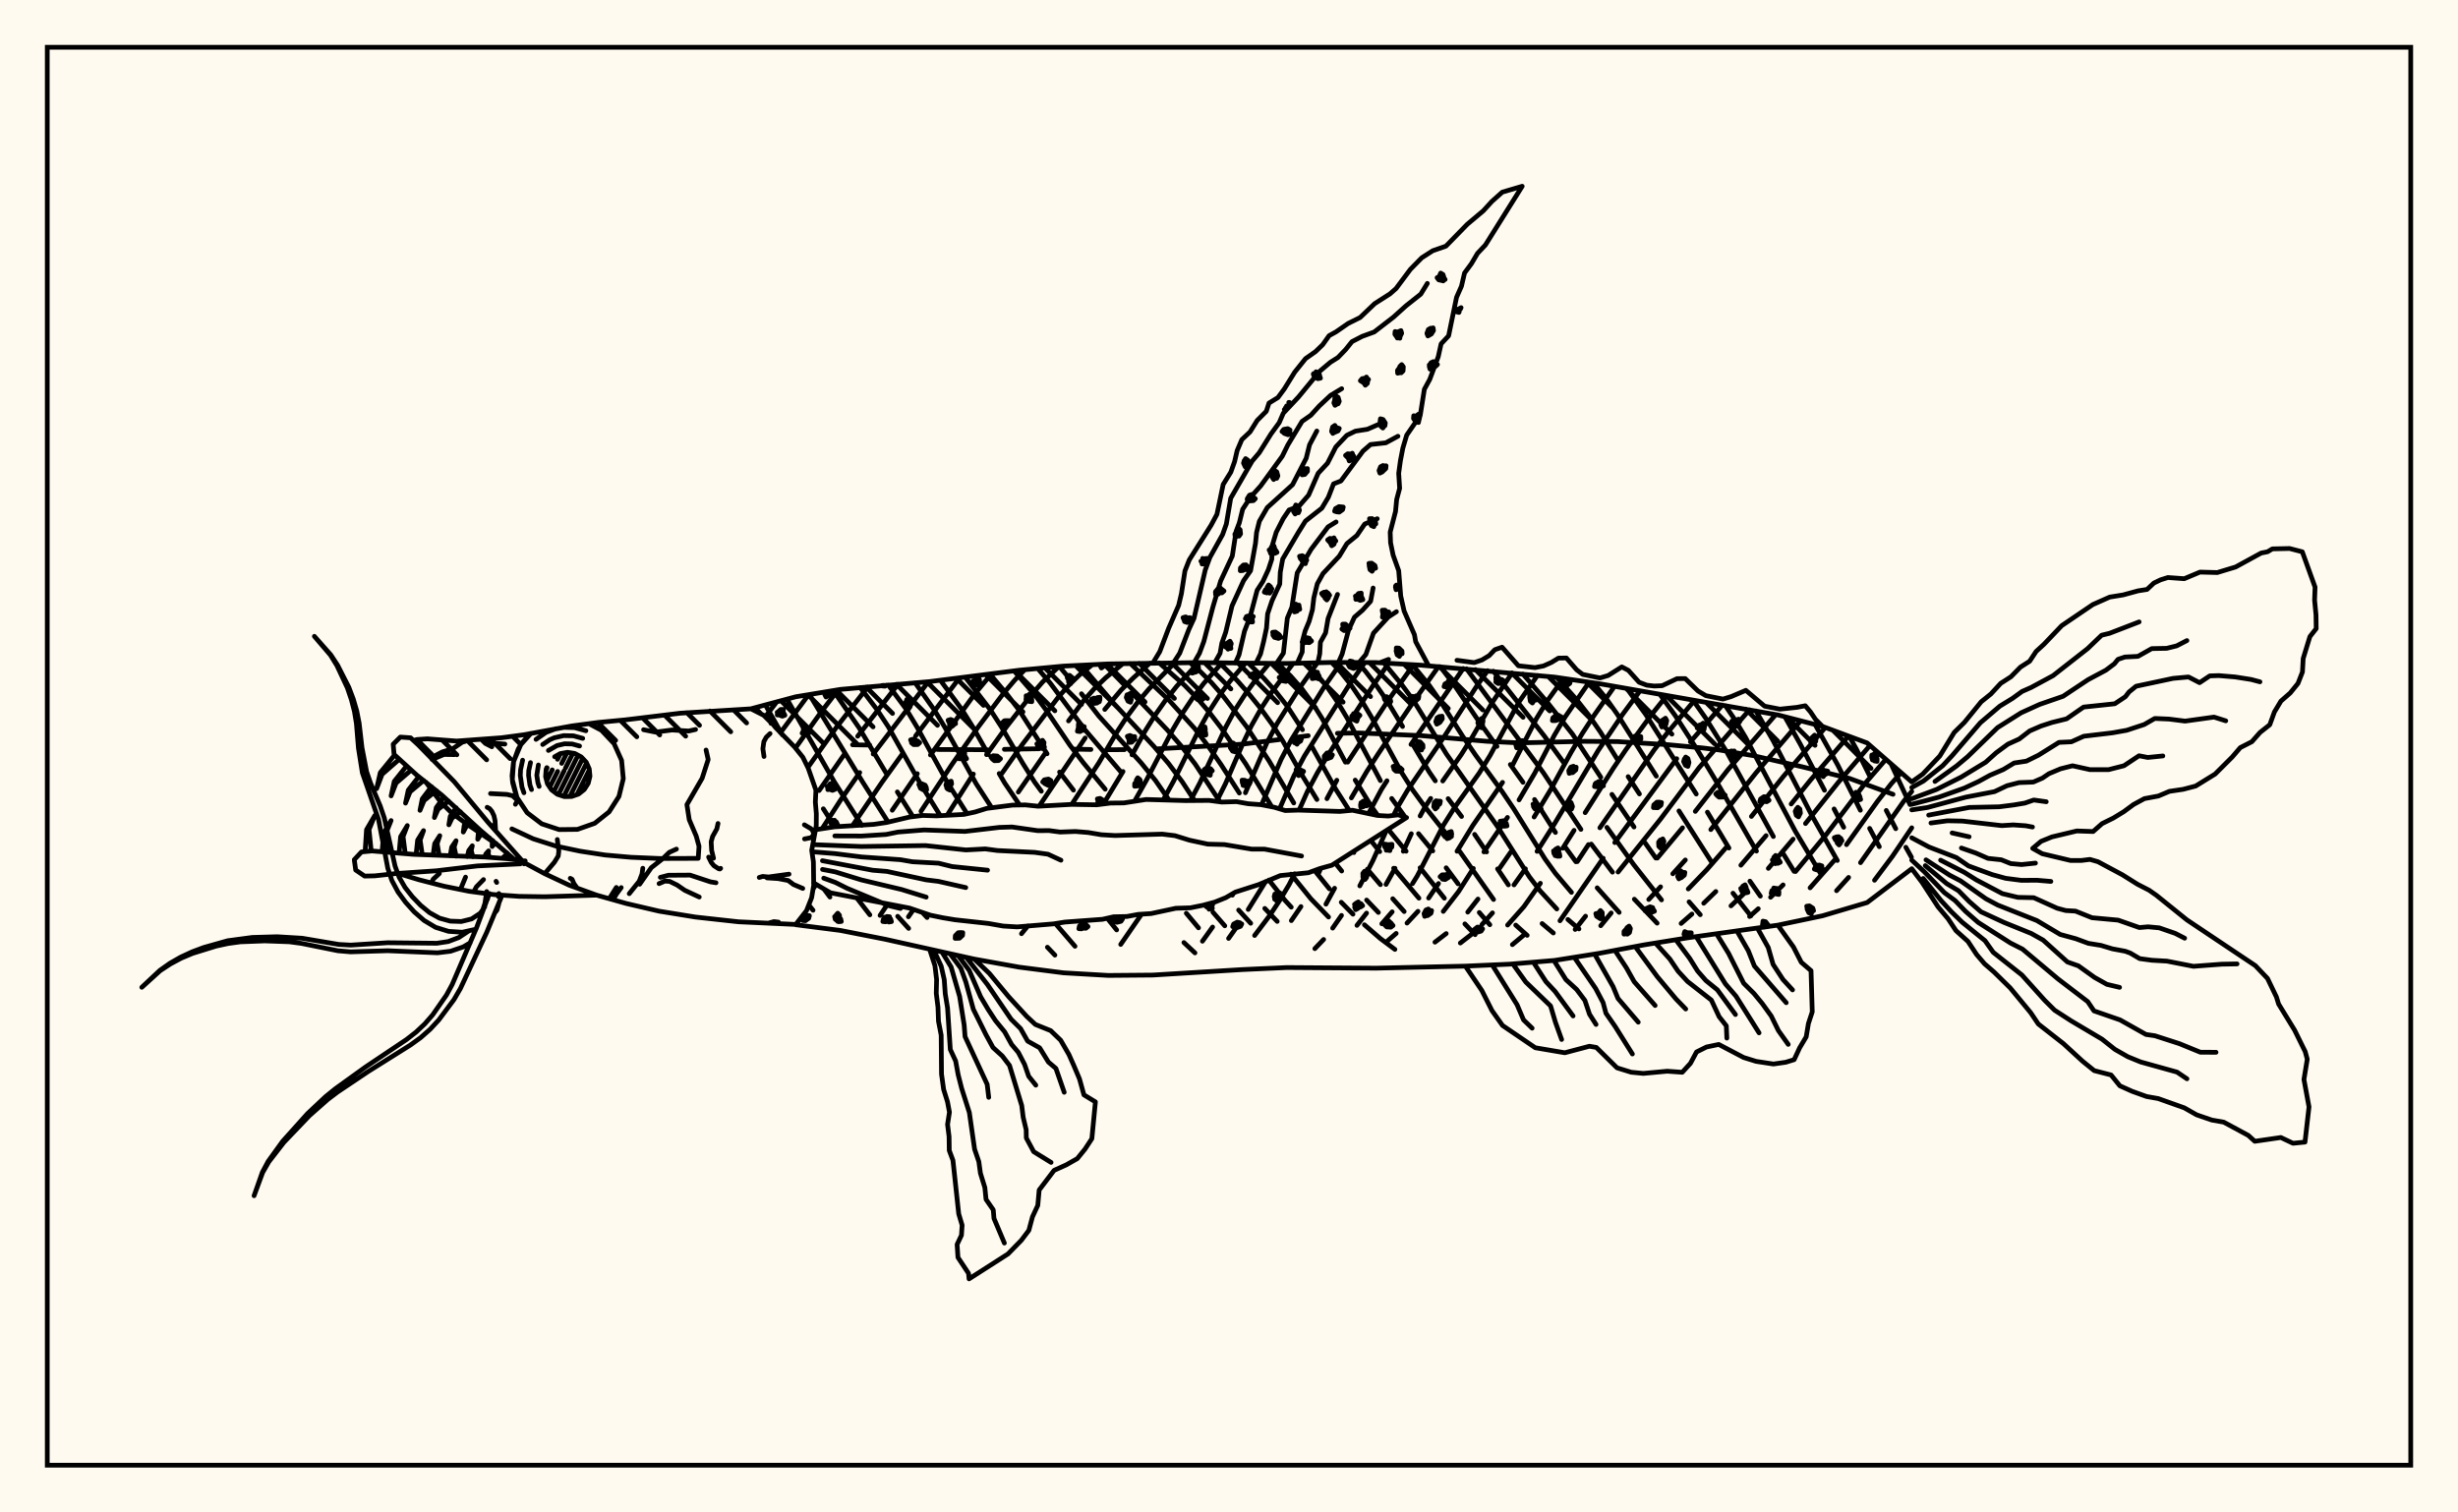 <svg xmlns="http://www.w3.org/2000/svg" width="520" height="320"><rect x="0" y="0" width="520" height="320" fill="floralwhite"/><rect x="10" y="10" width="500" height="300" stroke="black" stroke-width="1" fill="none"/><path stroke="black" stroke-width="1" fill="none" stroke-linecap="round" stroke-linejoin="round" d="
M 158.87 149.96 168.35 147.42 177.79 145.86 196.68 144.21 215.57 141.81 225.01 140.93 234.46 140.47 253.34 140.19 272.23 140.38 281.67 140.16 291.12 140.18 300.56 140.73 328.89 143.26 338.34 144.65 376.11 151.26 385.56 153.69 395 157.19 404.44 165.44 
M 404.44 183.8 395 190.96 385.56 193.76 376.11 195.74 357.22 198.39 347.78 199.92 338.34 201.7 328.89 203.2 319.45 203.99 310.01 204.41 291.12 204.84 272.23 204.71 262.79 205.14 243.9 206.3 234.46 206.38 225.01 205.83 215.57 204.62 206.12 202.92 187.24 198.72 177.79 196.86 168.34 195.65 
M 400.48 168.06 391.27 164.7 381.15 162.21 370.98 159.89 363.88 158.7 360.22 158.25 352.88 157.56 342.14 156.9 335.19 156.85 321.38 157.18 314.55 156.84 300.61 155.64 287.55 155.08 282.93 155.15 
M 276.76 155.66 273.66 156.06 
M 270.58 156.49 262.83 157.45 244.8 158.44 
M 237.88 158.61 234.37 158.62 
M 230.79 158.57 227.17 158.5 
M 219.83 158.42 212.48 158.54 
M 208.87 158.63 198.3 158.57 
M 184 157.64 180.36 157.58 
M 171.1 191.46 172 192.59 
M 174.29 188.07 175.58 189.8 
M 181.31 190.05 184.02 193.56 
M 161.91 149.14 165.51 155.49 
M 174.18 171.12 176.6 174.92 
M 189.91 193.87 192.23 196.43 
M 166.49 147.92 176.47 165.36 182.32 174.64 
M 195.14 193.06 196.13 194.13 
M 171.22 146.94 182.48 165.43 187.89 173.94 
M 176.29 146.11 181.69 153.9 187.44 163.53 
M 189.84 167.55 193.14 172.78 
M 181.99 145.47 185.54 150.15 187.9 153.72 194.66 165.73 198.92 172.57 
M 221.58 200.41 223.17 202.08 
M 187.91 144.93 191.7 150.03 193.96 153.77 200.59 165.84 204.6 172.17 
M 223.28 195.41 227.42 200.21 
M 193.6 144.46 197.62 150.16 199.88 153.87 206.5 165.8 209.81 170.91 
M 198.94 143.92 203.52 150.16 205.81 153.81 209.11 159.66 
M 211.38 163.66 212.55 165.67 215.71 170.32 
M 234.24 194.27 236.23 196.75 
M 204.19 143.26 209.47 150.11 211.81 153.72 216.38 161.52 218.88 165.48 220.3 167.41 
M 209.4 142.59 212.97 146.82 215.51 150.13 221.51 159.48 
M 224.16 163.35 227.09 167.17 
M 250.46 199.42 252.8 201.61 
M 214.53 141.94 218.95 147.05 221.43 150.4 226.37 157.7 229.21 161.41 233.81 166.98 
M 250.97 193.22 253.55 196.31 
M 219.54 141.44 222.16 144.5 229.54 154.42 237.04 163.22 
M 256.59 192.99 259.11 195.88 
M 224.11 141.01 226.47 143.82 
M 228.79 146.78 232.46 151.5 241.43 161.43 244.43 165.11 247.3 169.25 
M 262.04 192.55 264.59 195.34 
M 228.74 140.75 235.52 148.71 244.16 157.97 247.21 161.53 250.11 165.41 252.68 169.34 
M 267.57 192.2 270.2 194.95 
M 233.59 140.52 237.68 144.73 
M 240.13 147.29 246.97 154.47 249.93 157.88 252.85 161.67 258.1 169.65 
M 268.44 186.2 271.85 190.5 273.17 191.93 
M 239.12 140.37 247.29 148.13 252.73 154.13 255.54 157.78 258.32 161.77 262.19 167.79 
M 273.11 184.95 277.32 190.16 281.06 194.02 
M 245.24 140.26 250.61 145 253.09 147.54 255.64 150.48 258.26 153.89 263.56 161.64 269.05 170.7 
M 278.1 184.17 281.24 188.06 
M 283.75 190.9 286.23 193.42 
M 288.65 195.66 292.04 198.59 295.1 200.87 
M 251.74 140.2 253.95 142.11 256.28 144.42 258.64 147.12 263.66 153.67 268.52 161.07 273.7 169.89 
M 282.48 182.6 283.84 184.29 
M 289.11 190.43 291.6 193.05 
M 258.03 140.25 261.77 144.03 264.17 146.76 266.66 149.84 269.11 153.22 271.37 156.75 275.35 163.84 278.6 169.16 
M 286.27 180.18 286.43 180.38 
M 289.26 183.91 292.03 187.17 
M 294.64 190.15 297.06 192.86 
M 264.12 140.32 267.39 143.53 269.85 146.27 272.27 149.35 275.54 154.4 
M 277.5 157.9 282.57 166.97 285.46 171.49 
M 289.99 177.81 291.89 180.19 
M 294.83 183.7 300.18 190.03 
M 270.29 140.37 273.01 143 275.44 145.76 277.73 148.88 279.81 152.2 284.63 161.26 
M 286.7 165.05 290.2 170.74 291.49 172.54 
M 293.67 175.46 297.47 180.1 
M 300.43 183.6 305.56 190.04 
M 309.9 195.47 312.07 197.75 
M 276.19 140.29 278.44 142.54 280.76 145.35 282.95 148.52 284.99 151.93 292.03 165.16 
M 294.42 168.94 297.12 172.67 
M 300.09 176.38 303.11 180.04 
M 305.94 183.6 308.46 187 
M 312.95 193.06 315.18 195.65 
M 281.71 140.16 283.66 142.21 285.94 145.1 288.13 148.35 290.21 151.85 296.44 163.33 298.81 167.07 301.49 170.76 305.95 176.4 
M 308.79 180.12 315.97 190.31 
M 320.66 195.73 323.08 197.9 
M 287.21 140.18 288.85 142.01 291.16 145 293.44 148.29 296.72 153.71 
M 298.89 157.51 302.34 163.31 303.64 165.21 
M 306.36 168.98 309.2 172.75 
M 311.96 176.53 314.49 180.25 
M 316.82 183.84 319.1 187.22 
M 326.24 195.4 328.61 197.4 
M 292.79 140.28 296.6 144.92 299.02 148.21 306 159.53 316.73 174.78 323.54 185.5 325.84 188.51 329.35 192.32 
M 331.69 194.54 334.03 196.54 
M 298.79 140.62 302.26 144.86 304.64 148.25 309.45 155.79 312.14 159.73 317.73 167.4 320.22 171.09 326.85 181.73 329.05 184.78 332.45 188.8 
M 304.7 141.06 307.71 145.01 312.55 152.17 316.69 157.92 
M 319.52 161.76 322.2 165.52 
M 324.64 169.16 329.06 176.13 
M 331.21 179.34 333.39 182.33 
M 337.89 187.84 342.54 193.04 
M 310.26 141.5 326.49 163.47 334.45 175.48 
M 336.64 178.59 341.12 184.53 
M 345.75 190.25 350.57 195.32 
M 315.93 142.01 326.73 155.75 330.71 161.22 
M 339.95 175.05 345.63 182.95 351.5 190.4 
M 322.17 142.6 327.12 148.33 332.66 155.31 338.66 164.45 
M 341.01 168.07 345.68 174.97 
M 347.98 178.27 350.3 181.55 
M 357.33 190.81 359.7 193.53 
M 329.33 143.33 333.43 147.9 336.12 151.33 338.61 154.94 342.1 160.57 
M 344.44 164.32 346.83 167.98 
M 337.09 144.47 339.65 147.6 342.15 151.13 350.4 164.22 
M 355.19 171.57 362.13 182.45 
M 366.62 188.98 370.4 193.79 
M 344.2 145.7 348.18 151.19 358.85 168 
M 361.21 171.83 365.76 179.42 
M 370.2 186.43 372.41 189.6 
M 351.18 146.94 354.43 151.44 359.17 158.8 363.74 166.41 371.59 180.07 
M 358.19 148.18 360.76 151.82 365.36 159.19 375.16 176.99 
M 377.35 180.78 379.55 184.36 
M 364.99 149.28 367.03 152.28 369.26 155.99 379.77 175.81 385.24 184.98 
M 371.47 150.42 375.11 156.69 383.32 172.56 388.69 182.06 
M 377.58 151.63 380.85 157.43 385.98 167.2 
M 388.01 171.15 390.04 175.03 
M 383.98 153.28 388.79 161.87 393.57 171.43 
M 395.53 175.27 397.58 179.14 
M 391.22 155.79 392.72 158.48 395.46 164.01 
M 399.05 171.47 401.05 175.33 
M 403.19 179.26 404.37 181.35 
M 400.05 161.6 404.07 170.23 
M 164.33 148.49 161.98 151.55 
M 171.07 146.97 165.1 155.04 
M 177.33 145.93 173.72 150.64 168.28 158.26 
M 183.59 145.32 176.81 154.07 170.91 162.37 
M 190 144.75 181.45 155.77 
M 178.62 159.6 173.29 167.26 
M 196.4 144.23 184.73 159.54 
M 181.88 163.45 177.85 169.25 173.94 175.31 
M 202.99 143.41 193.7 155.71 
M 190.86 159.58 186.6 165.49 180.32 174.73 
M 172.64 187.1 172 188.12 
M 209.77 142.55 206.26 146.76 196.84 159.74 
M 194.06 163.69 188.76 171.43 
M 216.8 141.69 214.67 143.9 212.21 146.8 206.96 153.79 201.35 161.79 194.84 171.64 
M 224.02 141.02 220.55 144.31 218.21 147 212.98 153.7 208.71 159.67 
M 205.92 163.77 200.38 172.47 
M 187.81 191.24 186.18 193.68 
M 231.06 140.64 228.35 142.82 226.06 145.03 223.86 147.54 216.26 157.53 211.94 163.65 
M 193.26 192.42 192.18 193.97 
M 237.56 140.41 233.91 143.4 231.49 145.72 229.26 148.23 226.05 152.53 
M 221.03 159.52 215.43 167.58 
M 243.28 140.28 239.74 143.45 237.17 146 233.72 150.1 
M 229.57 156.14 219.83 170.57 
M 248.5 140.23 243.07 145.76 240.63 148.65 238.39 151.67 236.37 154.76 232.46 161.41 226.73 170.19 
M 253.55 140.19 248.94 145.19 246.54 148.21 244.29 151.41 242.24 154.69 239.48 159.71 
M 237.58 163.23 233.43 170.1 
M 217.48 195.87 216.1 197.55 
M 258.51 140.25 254.68 144.57 252.36 147.61 250.14 150.92 248.09 154.41 242.54 165.05 240.02 169.51 
M 263.48 140.31 260.19 144.15 257.95 147.16 255.82 150.47 253.81 154.08 248.26 165.3 246.08 169.24 
M 268.51 140.35 265.76 143.69 263.46 146.82 261.27 150.21 259.3 153.87 253.84 165.63 251.86 169.36 
M 273.57 140.35 269.12 146.33 266.84 149.83 264.71 153.6 262.8 157.62 259.24 165.84 257.38 169.56 
M 241.5 193.42 237.09 199.82 
M 278.7 140.23 274.74 145.82 270.16 153.11 268.02 157.15 263.47 167.73 
M 283.72 140.17 280.09 145.39 273.19 156.52 271.02 160.68 266.88 170.27 
M 288.72 140.18 285.28 145.13 275.96 159.95 273.76 164.09 270.7 171.13 
M 260.98 188.95 260.71 189.4 
M 256.53 196.14 254.38 199.14 
M 293.79 140.34 290.49 145.01 281.11 159.48 278.74 163.43 276.58 167.47 274.83 171.4 
M 267.75 186.51 264.07 192.42 
M 262 195.6 259.91 198.55 
M 299.03 140.64 293.61 148.28 285.11 161.25 
M 282.81 165.08 280.72 168.98 
M 273.89 184.86 272.72 187.16 270.7 190.54 268.62 193.69 265.42 197.93 
M 304.32 141.03 299.21 148.21 291.61 159.42 289.16 163.21 285.89 168.82 
M 279.42 183.71 278.92 184.85 
M 275.22 191.81 273.19 194.78 
M 309.55 141.44 298.5 157.51 
M 293.42 165.19 292.23 167.05 289.5 172.15 
M 282.34 187.93 280.51 191.3 
M 314.71 141.9 312.37 145.21 305.66 155.65 297.84 167.09 295.64 170.81 294.8 172.52 
M 293.29 175.71 290.44 182.09 287.67 187.43 
M 283.8 193.68 281.93 196.37 
M 280.02 198.77 278.16 200.71 
M 319.89 142.37 315.67 148.67 311.51 155.87 309.15 159.63 305.22 165.24 
M 302.67 168.93 301.45 170.76 300.44 172.64 
M 298.57 176.4 296.87 180.11 
M 295.12 183.71 293.22 187.12 
M 289.1 193.19 287.07 195.79 
M 325.26 142.9 321.28 148.62 315.25 159.81 312.93 163.57 307.72 170.85 305.4 174.53 299.83 185.33 298.82 186.96 
M 294.52 192.92 292.33 195.45 
M 330.76 143.54 327.32 148.31 325.02 152.07 320.05 161.76 
M 317.87 165.53 311.57 174.67 308.24 180.11 
M 304.32 186.93 302.23 190.01 
M 299.98 192.81 297.66 195.3 
M 295.37 197.49 293.17 199.39 
M 336.19 144.34 331.13 151.66 328.81 155.6 324.69 163.57 321.36 169.24 
M 318.91 172.95 313.93 180.24 
M 311.69 183.73 308.58 188.62 305.33 192.83 
M 341.55 145.22 337.3 151.27 334.76 155.16 332.37 159.17 328.02 167.12 324.55 172.86 
M 319.58 180.32 317.14 183.84 
M 312.67 190.22 310.51 192.98 
M 305.95 197.52 303.57 199.34 
M 346.94 146.18 343.29 151.12 338.11 158.78 328.81 174.38 325.17 180.13 
M 322.71 183.81 320.29 187.22 
M 315.74 193.14 313.53 195.59 
M 311.26 197.72 308.94 199.52 
M 352.6 147.19 349.37 151.22 343.95 158.64 341.34 162.49 335.35 171.94 
M 333 175.68 330.62 179.46 
M 325.87 186.88 322.39 191.83 318.94 195.72 
M 358.45 148.22 352.81 154.96 349.98 158.61 338.46 175.14 
M 336.05 178.69 333.68 182.3 
M 322.26 197.93 319.95 199.86 
M 364.37 149.18 357.61 156.96 
M 354.72 160.52 341.61 178.27 
M 339.16 181.58 330.02 194.81 
M 370.12 150.17 359.43 162.45 351.3 173.29 342.31 184.5 
M 335.43 193.84 333.23 196.65 
M 375.68 151.18 365.56 162.85 358.65 171.67 
M 355.95 175.14 350.61 181.55 
M 340.85 193.16 338.64 195.86 
M 380.93 152.5 371.51 163.49 361.93 175.52 
M 356.54 181.95 353.89 184.87 
M 351.3 187.63 348.8 190.31 
M 386.16 153.91 377.3 164.25 370.52 172.74 
M 365.13 179.36 361.1 183.99 357.16 188.08 
M 391.06 155.73 383.06 164.99 378.93 170.11 
M 373.62 176.8 368.29 183.06 
M 362.99 188.62 360.43 191.1 
M 357.93 193.39 355.65 195.38 
M 395.6 157.72 388.87 165.57 381.96 174.24 
M 379.34 177.54 374.1 183.73 
M 368.79 189.21 366.2 191.66 
M 398.97 160.66 394.5 165.83 386.34 176.57 379.85 184.4 
M 377.22 187.22 374.57 189.84 
M 371.97 192.27 370.13 193.91 
M 402.19 163.47 400.08 165.85 397.17 169.57 390.64 178.71 
M 388.1 181.98 382.93 187.84 
M 404.44 167.45 402.74 169.53 393.6 182.52 
M 391.08 185.64 388.53 188.45 
M 404.44 175.14 400.37 181.15 396.56 186.24 
M 243.9 140.27 245.35 137.88 247.23 132.94 249.35 128.07 249.93 125.61 250.68 120.79 251.59 118.47 256.21 111.13 257.45 108.81 258.77 102.5 260.39 99.88 261.18 97.67 261.73 95.32 262.71 93.02 264.45 91.38 265.96 88.96 267.89 87.02 268.46 85.28 270.35 84.12 271.7 82.29 273.9 78.74 276.19 75.88 278.32 74.38 279.82 72.93 281.18 71.02 282.63 70.22 285.2 68.44 287.74 67.18 290.82 64.24 294.05 62.18 295.34 61.05 298.37 56.99 300.77 54.55 303.1 53.05 305.89 52.08 310.4 47.46 313.8 44.6 315.62 42.61 317.82 40.65 322.03 39.41 314.24 51.84 312.57 53.61 311.29 55.78 309.83 57.76 309.18 60.55 308.14 62.9 306.46 71.05 304.87 72.75 304.27 75.46 302.47 80.27 301.33 82.36 300.45 87.91 297.59 92.07 296.78 94.81 296.26 97.5 295.9 100.14 296.1 103.32 295.47 105.69 295.23 108.22 294.1 112.58 294.18 114.83 294.72 117.45 295.9 120.74 296.33 126.1 297.05 129.29 299.23 134.29 299.49 135.76 302.23 140.86 
M 300.56 140.73 300.56 140.73 
M 248.26 140.23 249.57 138.2 251.53 133.13 252.6 130.82 254.97 120.62 255.95 117.95 258.65 113.09 259.44 110.86 260.36 105.42 264.89 97.56 266.4 95.79 268.88 91.82 270.62 89.43 271.49 87.42 274.7 84 279.18 78.56 281.45 76.65 283.04 75.65 284.67 73.96 286.01 72.29 288.17 71.17 290.72 70.24 294.8 67.09 297.44 64.71 300.57 62.23 301.96 59.96 
M 252.62 140.19 253.75 138.21 254.67 135.74 256.58 128.48 258.23 122.93 260.7 117.64 261.5 112.42 262.18 110.63 262.89 107.75 264.54 105.22 266.7 102.81 271.27 96.53 272.45 94.14 275.45 89.16 277.31 87.86 279.1 85.89 281.5 83.64 283.84 82.24 
M 256.98 140.23 258.11 138.22 258.49 136.06 259.3 133.78 260.64 128.19 263.09 122.84 264.56 120.75 265.61 114.93 265.83 112.67 266.42 110.29 268.1 107.39 273.45 102.55 276.33 96.96 277.04 94.11 278.58 91.19 
M 261.34 140.29 262.12 138.54 263.27 133.57 264.46 130.49 265.95 124.9 267.16 123.04 268.33 120.51 269.06 118.29 269.07 115.68 269.99 112.62 271.46 109.74 272.71 107.89 274.75 107.16 276.84 104.76 278.86 100.14 280.84 98.01 282.6 94.56 284.93 92.1 286.74 91.22 289.29 90.82 291.9 89.68 
M 265.7 140.33 266.67 138.36 267.32 135.76 267.93 132.9 268.17 129.87 269.1 127.11 270.74 123.57 270.85 121.07 271.36 118.27 274.64 112.7 276.17 110.25 279.64 107.52 281.02 105.2 282.12 102.37 283.67 101.77 288.34 95.44 289.94 94.05 293.17 93.69 295.74 92.3 
M 270.06 140.36 271.51 138.19 272.34 130.79 273.3 128.48 274.43 121.22 277.37 116.22 280.95 111.48 282.65 110.43 
M 274.43 140.33 275.49 137.95 275.57 135.5 276.11 133.48 276.95 131.47 277.65 129 277.95 126.47 278.68 123.52 279.88 121.36 283.32 117.69 284.95 115.01 287.05 113.3 288.71 110.87 291.36 109.75 
M 278.78 140.23 279.2 138.32 279.34 135.88 280.43 133.91 280.96 130.86 282.96 125.76 
M 283.15 140.17 283.93 138.39 285.3 133.28 286.54 130.58 288.25 129.1 289.96 127.21 290.49 124.41 
M 287.51 140.18 288.95 138.48 290.56 133.96 293.67 130.57 295.42 129.42 
M 291.87 140.23 293.75 139.51 
M 296.22 140.48 296.23 140.48 
M 172.52 175.55 176.57 174.93 184.8 174.42 187.56 174.02 192.43 172.87 195.19 172.53 198.13 172.62 203.92 172.31 206.28 171.8 208.74 171.04 214.21 170.34 216.91 170.3 219.62 170.58 226.73 170.19 232.01 170.28 234.92 169.91 237.75 169.88 242.46 169.15 250.87 169.39 255.81 169.35 258.47 169.7 261.59 169.61 264.05 170.05 266.77 170.25 269.58 170.8 271.9 171.49 274.72 171.4 283.44 171.68 286.13 171.43 291.39 172.53 293.68 172.66 295.8 172.4 297.57 172.98 281.76 183.06 279.2 183.77 276.8 184.65 270.86 185.25 266.25 187.17 261.34 188.75 259.31 189.93 257.03 190.85 254.51 191.53 251.84 192.07 248.74 192.17 243.51 193.29 240.81 193.46 238.39 193.91 235.58 193.97 233.24 194.5 225.26 195.09 222.88 195.47 215.19 196.11 212.23 195.93 209.09 195.38 202.01 194.6 199.48 194.18 196.85 193.64 192.41 192.13 175.7 188.9 172.11 186.79 
M 176.61 176.86 182.31 176.88 187.47 176.55 190 176.04 195.49 175.6 204.14 175.91 211.39 175.06 214.1 174.97 219.55 175.75 221.92 175.73 224.27 176.04 227.5 175.92 230.2 176.14 233 176.61 235.89 176.78 245.87 176.48 248.57 176.81 251.63 177.76 255.53 178.6 259.03 178.69 264.76 179.65 267.53 179.66 275.35 181.11 
M 171.95 178.7 182.22 179.1 195.78 178.9 204.33 179.83 208.44 179.61 210.99 179.95 218.89 180.34 221.7 180.73 224.45 182 
M 171.77 180.21 176.63 180.6 182.25 181.31 190.49 181.89 193.04 182.33 198.55 182.63 201.42 183.34 208.92 184.11 
M 173.99 182.11 184.6 184.12 187.64 184.37 195.94 186.16 198.54 186.48 204.31 187.79 
M 174.01 183.95 176.71 184.47 182.19 186.16 190.75 188.2 195.94 189.81 
M 174.26 185.8 176.75 186.71 179.2 187.94 188.01 191.61 190.5 192.21 
M 206.12 202.92 209.3 205.95 213.37 210.86 217.21 215.05 219.03 216.75 222.28 218.06 224.39 220.09 226.13 223.1 227.14 225.37 228.37 228.27 229.31 231.65 231.74 233.13 230.99 240.91 229.54 243.12 227.9 245.14 225.55 246.47 223 247.62 219.84 251.78 219.55 255.03 218.42 257.46 217.66 260.31 216.07 262.42 213.24 265.31 205.01 270.58 204.9 269.42 202.66 266.04 202.48 263.29 203.4 261.35 203.54 259.23 202.82 256.82 201.6 245.5 200.82 243.41 200.78 240.49 200.46 237.9 200.86 235.32 200.45 233.13 199.63 230.5 199.18 227.25 199.11 219.03 198.54 216.07 198.43 213.08 198.07 210.17 198.14 207.25 197.79 204.32 196.68 200.9 
M 204.42 202.56 208.9 208.31 213.9 215.64 215.91 217.63 217.4 220.27 219.94 221.69 221.8 224.71 223.38 226.05 225.14 231.1 
M 202.71 202.19 205.05 205.33 207.46 210.9 209.07 213.61 210.59 215.93 212.54 218.32 214.01 220.98 215.43 222.66 216.75 225.2 217.62 227.71 219.13 229.6 
M 201.01 201.83 203.28 204.87 204.33 207.78 205.91 213.53 208.57 218.89 210.07 221.63 212.04 223.42 213.57 225.43 216.15 233.91 216.46 236.4 217.09 239.03 217.12 240.77 218.68 243.67 222.36 245.94 
M 199.3 201.46 201.21 204.59 203.01 210.81 203.97 216.85 204.16 219.32 208.84 229.42 209.17 232.17 
M 197.59 201.1 199.11 204.41 199.76 207.28 199.97 210.26 200.46 213.27 201.04 222.05 202.17 224.49 202.7 227.37 203.44 230.27 205.07 235.39 206.18 243.15 207.08 245.78 207.41 248.22 208.35 251.26 208.6 253.76 210.13 255.98 210.28 257.79 212.48 263 
M 376.11 195.74 379.41 200.36 381.07 203.6 383.13 205.37 383.39 214.08 382.58 216.55 382.11 219.37 380.73 221.68 379.56 224.2 377.77 224.75 375.17 225.12 371.51 224.56 368.87 223.74 363.61 220.98 361.02 221.52 358.91 222.57 357.62 224.98 355.89 226.87 352.71 226.64 347.65 227.11 345.09 226.86 342.09 225.93 337.71 221.61 336.25 221.36 331.04 222.74 324.8 221.68 317.87 216.97 315.63 213.81 313.49 209.57 310.01 204.41 
M 371.8 196.38 374.08 200.47 375.1 204.03 377.19 207.23 379.22 209.44 
M 367.48 197.01 369.87 201.17 371.15 204.39 377.88 212.15 
M 363.16 197.6 365.69 201.71 368.88 208.03 371.06 210.2 372.8 212.31 374.71 214.96 376.23 218.05 378.31 220.97 
M 358.84 198.18 365.01 208.16 367.25 210.76 372.14 218.53 
M 354.53 198.83 357.44 202.74 359.13 205.44 360.88 207.45 363.31 209.42 367.14 214.65 
M 350.22 199.53 353.25 202.89 355.01 205.49 357 207.65 362.04 211.59 363.69 215.11 365.21 217.04 365.32 219.64 
M 345.93 200.27 350.61 206.64 354.56 211.36 356.62 213.48 
M 341.64 201.08 344.07 204.77 345.72 207.71 350.15 212.74 
M 337.35 201.86 341.25 208.74 342.29 211.25 346.58 216.27 
M 333.04 202.54 337.56 209.13 339.14 212.13 339.74 214.37 341.69 217.18 345.34 223 
M 328.73 203.21 331.27 207.26 333.54 209.34 335.29 211.67 336.27 214.59 337.65 216.75 
M 324.39 203.58 327.05 207.69 328.99 209.77 332.79 214.95 
M 320.04 203.94 322.79 207.78 328.03 212.83 329.05 216.26 330.37 219.93 
M 315.69 204.16 320.95 212.59 322.31 215.78 324.13 217.54 
M 404.44 165.44 406.76 163.78 410.37 159.96 413.42 154.97 415.59 152.83 419.13 148.48 421.18 146.83 423.25 144.59 425.42 143.19 427.43 141.15 429.38 139.9 430.75 137.83 432.4 136.32 436.16 132.38 442.75 127.91 446.32 126.33 449.16 125.87 452.32 125.01 454.22 124.71 455.66 123.36 457.07 122.68 458.63 122.19 462.09 122.44 465.42 121.04 469.07 121.14 472.96 119.96 478.36 117.01 479.71 116.74 480.73 116.13 484.37 116.05 487.06 116.75 489.76 124.22 489.66 126.96 489.96 130.11 490 133 488.67 134.69 487.25 139.32 487.09 142.18 486.15 144.59 484.5 146.62 482.54 148.34 481.16 150.64 480.18 153.34 478.12 154.97 476.39 156.93 473.94 158.18 472.23 160.17 468.62 163.77 464.5 166.31 461.86 167 458.95 167.43 456.61 168.42 453.66 168.97 451.35 170.22 449.3 171.73 447.09 173.08 444.7 174.26 442.81 175.93 439.36 175.81 434.1 177.07 431.79 178.01 430.02 179.5 432.05 180.63 438.01 182.05 440.29 182.06 442.13 181.83 443.83 182.32 448.99 185.08 452.22 187.1 454.67 188.36 456.2 189.43 462.64 194.62 477.13 204.31 479.7 207.01 481.59 210.94 482.05 212.43 485.43 217.95 487.68 222.51 488.11 224.1 487.41 228.39 488.48 234.19 487.63 241.64 485.1 241.89 482.52 240.67 477.01 241.47 475.63 240.22 470.44 237.42 467.92 236.98 464.7 235.87 462.09 234.39 456.58 232.43 454.13 232 451.07 230.9 448.46 229.73 446.61 227.44 443.04 226.52 440.57 224.52 436.52 220.8 431.21 216.65 429.59 214.25 425.27 209.02 421.83 205.64 419.84 203.92 418.15 201.94 416.33 199.18 413.79 196.9 412.12 194.38 410.01 191.88 406.62 186.68 404.44 183.8 
M 404.44 166.62 406.91 165.25 410.98 162.01 412.99 159.87 418.94 152.93 423.08 149.4 425.76 147.76 427.77 146.3 429.7 145.45 434.34 142.95 441.65 137.23 444.6 134.4 446.29 133.99 452.54 131.58 
M 409.35 165.34 413.92 162.06 416.26 160.1 422.59 153.95 427.58 150.81 431.5 149.03 436.45 147.32 441.75 143.8 445.52 141.79 447.31 140.44 448.07 139.5 449.53 139.01 452.29 138.87 455.21 137.23 458.38 137.17 460.48 136.65 462.65 135.53 
M 404.44 168.99 409.71 167.02 414.91 164.41 420.08 161.27 422.3 159.27 424.77 157.45 427.17 156.36 429.39 154.65 431.79 153.61 434.09 152.86 437.2 152.09 440.79 149.6 447.39 148.9 449.63 147.41 450.4 146.41 451.9 145.19 459.71 143.53 462.99 143.23 465.33 144.44 467.49 143 469.4 142.94 472.86 143.23 476.23 143.76 478.1 144.26 
M 404.44 170.17 410.21 168.65 415.55 166.75 418.53 165.37 420.98 164.03 423.82 162.81 426.11 161.43 428.69 161.04 431.25 159.78 435.59 157.07 438.2 156.95 440.83 155.77 446.89 155.05 449.92 154.51 453.62 153.29 455.85 152.01 458.88 152.14 462.26 152.57 468.38 151.72 470.87 152.51 
M 404.44 171.35 407.79 170.84 415.9 168.65 421.95 167.49 424.59 166.24 427.15 165.58 430.14 165.47 432.1 164.62 433.45 163.7 435.92 162.66 438.45 162.02 442.15 162.84 446.08 162.84 449.34 162.01 452.52 159.9 454.37 160.26 457.56 159.94 
M 408.02 172.46 416.63 170.83 422.93 170.7 426.07 170.3 428.38 169.91 430.25 169.26 432.89 169.63 
M 408.5 174.13 411.97 173.66 415.15 173.72 423.48 174.68 425.92 174.53 428.54 174.71 429.98 174.98 
M 412.98 176.23 416.57 177.04 
M 414.94 179.42 418.01 180.49 420.56 181.61 423.38 181.91 425.38 182.71 427.68 182.92 430.61 182.61 
M 404.44 177.26 408.09 179.21 413.88 181.44 416.45 183.21 421.48 185.05 424.31 185.83 427.62 186.26 430.93 186.24 433.87 186.49 
M 410.54 181.99 415.56 184.56 418.11 186.17 423.61 189.07 426.89 189.86 430.25 189.93 435.2 192.16 437.02 192.65 439.08 192.77 442.57 194.17 448.11 194.68 452.59 196.25 454.44 196.09 456.79 196.31 460.16 197.47 462.17 198.5 
M 407.45 181.92 412.44 185.16 414.79 186.38 420.13 190.16 422.65 191.5 430.91 194.77 435.85 197.71 439.14 198.61 441.8 199.59 444.45 200.02 446.88 200.75 449.61 201.26 450.67 201.65 452.66 202.82 455.25 203.17 458.43 203.35 464.03 204.45 469.99 204 473.26 203.94 
M 407.3 183.15 411.83 186.95 414.33 188.45 416.57 190.72 419.08 192.91 423.97 195.17 429.7 197.49 432.24 198.91 437.37 203.53 439.69 204.35 443.11 206.8 445.71 208.26 448.4 208.9 
M 404.44 181.98 407.09 184.44 411.33 188.85 413.61 190.54 415.81 192.81 418.49 195.16 425.32 199.52 427.87 200.81 435.37 207.11 441.67 211.92 442.99 213.88 448.51 215.79 453.99 218.87 455.87 219.14 461.05 220.81 465.5 222.63 468.81 222.64 
M 406.87 185.86 410.66 190.56 412.81 192.89 415.11 195.12 419.94 199.03 421.68 201.49 427.74 206.28 432.55 211.63 434.66 213.73 438.11 215.96 444.69 219.86 447.43 222.03 450.15 223.58 452.87 224.69 460.56 226.83 462.66 228.25 
M 308.22 139.7 311.88 140.19 313.52 139.63 315.04 138.71 316.24 137.46 317.77 136.93 321.22 140.86 324.74 141.25 326.53 140.9 328.2 140.16 329.7 139.24 331.38 139.22 333.56 141.73 334.84 142.69 338.48 143.44 340.21 142.92 343.1 141.1 344.5 141.84 346.76 144.35 348.39 144.97 349.98 145.15 351.63 145.08 354.78 143.59 356.51 143.57 359.21 146.19 360.89 147.19 364.5 147.91 366.22 147.39 369.34 146.06 373.31 149.41 376.54 150.04 380.15 149.66 381.91 149.32 383.01 150.62 384.09 152.22 385.56 153.69 
M 87.46 156.66 88.25 156.46 90.41 156.32 96.58 156.79 106.12 156.09 110.89 155.45 120.98 153.59 126.57 152.85 132.34 152.3 143.88 150.9 158.87 149.97 162.35 151.74 164.05 153.9 168.13 158.07 169.85 160.22 170.97 162.5 172.61 167.18 172.49 169.71 172.7 172.18 172.68 174.69 171.72 179.9 172.08 182.34 172.14 187.34 171.7 189.94 170.62 192.67 168.34 195.59 156.24 195.03 147.14 194.03 139.44 192.78 132.5 191.16 126.22 189.39 120.45 187.3 115.17 184.82 110.25 182.17 
M 105.56 178.97 98.38 174.08 95.48 171.92 93.29 169.76 90.1 165.48 
M 149.37 158.69 149.82 160.7 148.54 164.67 145.32 170.24 145.81 173.43 147.29 176.9 147.88 179.04 147.71 181.61 139.57 181.64 133.45 181.38 128.02 180.9 122.74 180.09 117.65 179.02 112.8 177.47 108.29 175.37 
M 108.79 181.81 101.66 175.7 93.44 168.2 88.19 164.01 83.37 159.62 83.18 157.46 84.69 155.95 86.86 156.1 88.5 157.62 96.13 165.42 103.27 174.01 110.39 182.03 
M 110.08 182.77 100.99 183.21 92.31 184.24 83.78 184.82 79.28 185.31 77.14 185.36 75.25 184.08 74.95 181.89 76.48 180.25 78.67 180.04 87.47 180.76 102.65 181.33 110.06 181.9 
M 109.37 168.72 108.38 164.97 108.66 161.11 110.18 157.54 112.32 155.17 
M 124.59 153.11 127.25 154.52 129.91 157.34 131.5 160.88 131.86 164.74 130.94 168.51 128.85 171.78 125.82 174.19 122.16 175.48 118.28 175.52 114.6 174.3 111.52 171.95 109.37 168.72 
M 109.22 168.39 108.45 165.58 108.33 164.13 108.63 161.23 109.63 158.49 110.38 157.24 112.16 155.2 
M 110.84 167.73 110.43 166.55 110.07 164.09 110.13 162.85 110.56 160.84 
M 113.4 156.43 115.51 154.96 117.59 154.18 
M 119.25 153.89 121.55 153.95 123.95 154.61 
M 112.45 167.06 112.11 166.09 111.82 164.06 111.86 163.03 112.23 161.35 
M 114.81 157.52 116.31 156.51 117.25 156.1 119.25 155.64 121.3 155.68 123.28 156.22 
M 114.06 166.39 113.8 165.62 113.56 164.02 113.9 161.85 
M 116.02 158.78 117.85 157.74 119.43 157.37 121.05 157.41 122.61 157.84 
M 115.81 165.82 115.42 164.32 115.53 162.77 115.68 162.41 
M 117.34 160.11 118.53 159.44 120.06 159.17 121.59 159.41 122.96 160.14 124.03 161.27 124.66 162.68 124.81 164.23 124.44 165.73 123.61 167.04 122.39 168.01 120.93 168.52 119.38 168.54 117.91 168.05 116.67 167.11 115.81 165.82 
M 115.74 162.44 115.52 162.89 
M 118.55 159.44 117.95 160.65 
M 116.83 162.89 115.66 165.23 
M 119.99 159.19 118.83 161.51 
M 117.97 163.22 116.3 166.56 
M 121.21 159.35 119.63 162.51 
M 119.35 163.08 117.15 167.48 
M 122.3 159.79 118.13 168.13 
M 123.27 160.47 119.26 168.5 
M 124.1 161.43 120.55 168.53 
M 124.68 162.88 122.06 168.12 
M 88.2 156.47 91.37 159.64 
M 93.57 156.6 96.65 159.69 
M 98.85 156.66 102.95 160.76 
M 103.73 156.3 107.92 160.5 
M 108.44 155.78 110.19 157.53 
M 126.46 152.86 130.24 156.65 
M 131.23 152.41 134.72 155.89 
M 135.95 151.89 139.57 155.5 
M 140.61 151.32 145.06 155.76 
M 145.31 150.78 147.99 153.46 
M 150.19 150.43 154.59 154.83 
M 155.19 150.19 157.95 152.96 
M 161.57 151.34 163.38 153.15 
M 164.69 195.1 163.73 194.99 162.52 195.32 
M 106.81 157.43 103.82 157.18 102.33 156.42 
M 109.04 170.17 109.34 169.63 109.38 169.24 108.43 168.36 107.26 168.08 103.77 167.9 
M 147.93 189.79 144.87 188.37 143.24 187.25 141.66 186.48 140.66 186.42 139.43 186.95 
M 151.47 186.77 150.31 186.58 145.98 185.15 141.41 185.18 139.7 185.63 
M 117.9 177.62 118.22 180.06 118.1 181.11 117.27 182.45 115.4 184.65 
M 143.1 179.65 141.57 180.35 140.23 181.66 137.78 183.58 135.32 187.08 
M 103.32 177.42 103.56 177.27 
M 104.32 175.2 104.31 174.64 
M 122.09 187.89 121.43 186.97 121.03 186.05 120.64 185.83 
M 163.25 152.87 163.1 153.05 
M 135.99 183.7 135.82 184.92 135.23 186.45 133.12 189.08 
M 152.46 183.72 152.29 183.86 152.02 183.8 151.02 183.15 150.47 182.47 149.91 181.34 
M 104.06 177.93 104.17 177.79 
M 104.85 175.79 104.73 173.64 104.49 172.57 104.05 171.65 103.57 171.07 103.06 170.8 
M 150.95 181.58 150.55 179.94 150.45 178.1 150.75 176.99 151.65 175.37 151.9 174.23 
M 98.45 156.85 97.78 157.04 95.72 158.45 93.56 159.09 91.83 160 
M 169.83 187.97 167.87 187.14 166.74 186.29 164.63 185.89 162.27 185.74 
M 104.05 158 102.68 157.29 101.85 156.46 
M 131.42 187.79 130.38 189.2 129.73 190.38 
M 166.92 184.95 162.59 185.55 161.34 185.43 160.62 185.65 
M 130.39 187.76 128.89 190.14 
M 170.17 174.51 171.52 175.31 171.85 175.62 172.13 176.28 171.99 176.85 171.53 177.24 170.2 177.5 
M 162.91 155.21 162.1 155.99 161.6 156.91 161.39 158.41 161.63 160.06 
M 96.15 159.66 93.93 159.63 91.4 160.69 
M 147.15 154.34 145.69 154.67 142.16 154.45 138.69 154.9 136.15 154.39 
M 106 189.94 102.97 197.26 97.39 209.17 96.04 211.49 92.83 215.79 91.01 217.76 88.99 219.54 86.82 221.11 77.93 226.68 71.44 231.03 69.36 232.6 65.46 236.04 60.05 241.7 56.86 245.82 55.56 248.09 53.75 252.99 55.49 248.05 56.72 245.73 59.79 241.48 65.05 235.62 68.88 232.02 70.93 230.36 77.32 225.76 86 219.94 88.02 218.37 89.87 216.63 91.54 214.71 94.46 210.52 95.67 208.28 100.8 196.33 103.54 189.05 
M 105.92 189.79 105.89 189.89 
M 105.52 191.23 105.15 192.55 104.84 192.96 
M 100.69 196.6 97.79 197.24 94.89 197.05 92.15 196.2 89.72 194.75 87.63 192.93 85.81 190.91 84.2 188.72 82.9 186.29 82.04 183.7 80.08 173.39 76.66 163.52 75.83 158.29 75.4 153.08 74.98 150.52 74.33 148.01 73.49 145.54 71.28 140.82 69.91 138.6 66.51 134.63 69.98 138.55 71.42 140.74 73.8 145.42 74.73 147.88 75.47 150.41 75.98 153 76.58 158.2 77.56 163.28 78.4 165.71 80.44 170.53 81.3 173.06 83.58 183.25 84.44 185.6 85.68 187.75 87.23 189.72 88.97 191.53 90.88 193.1 92.98 194.26 95.26 194.89 97.59 194.97 99.78 194.42 101.61 193.21 102.55 191.89 
M 103.13 190.25 103.38 189.15 
M 105.54 189.05 105.42 189.67 
M 99.49 199.46 98.01 200.34 95.32 201.26 92.55 201.59 82.02 201.15 74.16 201.39 71.49 201.16 63.77 199.6 61.21 199.26 56.03 199.07 50.84 199.27 48.27 199.62 45.73 200.17 40.75 201.71 38.35 202.72 36.05 203.95 33.87 205.38 30 208.89 33.82 205.31 35.96 203.8 38.24 202.5 40.63 201.39 43.09 200.47 48.15 199.04 53.38 198.34 58.65 198.19 63.93 198.51 71.65 199.82 74.19 199.96 82.01 199.46 92.41 199.57 94.82 199.21 97.06 198.36 99.22 196.93 
M 102.15 192.46 102.59 191.11 102.96 188.63 
M 110.24 182.17 110.86 182.77 
M 107.13 180.34 107.18 180.63 107.36 180.54 
M 104.28 177.88 104.13 178.28 104.12 179.1 104.5 178.64 104.96 178.45 
M 101.59 175.64 101.17 176.43 101.07 177.57 101.55 176.79 102.38 176.3 
M 99.02 173.28 98.21 174.57 98.01 176.04 98.59 174.94 99.86 174.07 
M 96.5 170.9 95.25 172.72 94.96 174.51 95.63 173.09 97.42 171.76 
M 93.92 168.62 92.29 170.87 91.9 172.98 92.67 171.24 94.91 169.49 
M 91.29 166.43 89.33 169.02 88.85 171.45 89.71 169.38 92.31 167.26 
M 88.59 164.32 86.37 167.17 85.79 169.92 86.75 167.53 89.63 165.12 
M 85.99 162.09 83.41 165.32 82.74 168.39 83.79 165.68 86.96 162.95 
M 83.49 159.73 80.45 163.47 79.68 166.86 80.83 163.83 84.44 160.67 
M 110.07 182.16 111.11 182.14 
M 106.24 181.61 106.8 181.09 107.1 181.68 
M 102.54 181.33 102.77 180.69 103.36 180.02 103.29 180.68 103.58 181.4 
M 98.86 181.24 99.16 179.96 99.92 178.95 99.69 179.95 100.05 181.28 
M 95.24 181.08 95.56 179.22 96.48 177.88 96.08 179.21 96.49 181.15 
M 91.63 180.93 91.96 178.49 93.04 176.81 92.48 178.48 92.9 180.95 
M 88.03 180.77 88.35 177.75 89.6 175.74 88.88 177.74 89.32 180.78 
M 84.43 180.52 84.75 177.02 86.17 174.67 85.27 177.01 85.73 180.62 
M 80.84 180.2 81.15 176.28 82.73 173.61 81.67 176.27 82.13 180.33 
M 77.24 180.18 77.54 175.54 79.29 172.54 78.07 175.53 78.53 180.05 
M 84.22 184.8 88.69 186.15 93.97 187.51 99.21 188.57 104.46 189.27 109.84 189.65 115.27 189.73 126.22 189.39 
M 105.08 186.71 104.94 186.46 
M 91.26 186.81 91.64 186.02 92.95 184.82 
M 100.21 188.71 100.79 187.62 102.29 186.1 
M 97.4 188.21 98.49 185.58 
M 159.71 149.73 161.05 151.08 
M 165.21 148.26 174.3 157.35 
M 170.92 146.99 181.37 157.44 
M 176.91 146 184.7 153.79 
M 183.24 145.35 188.82 150.94 
M 189.65 144.78 198.33 153.46 
M 196.1 144.26 206.13 154.29 
M 202.31 143.49 208.06 149.24 
M 208.5 142.71 216.41 150.62 
M 214.69 141.92 223.16 150.39 
M 221.05 141.3 228.8 149.05 
M 227.53 140.81 236.52 149.79 
M 234.19 140.49 242.23 148.52 
M 241.01 140.33 248.45 147.77 
M 247.89 140.23 255.44 147.78 
M 254.84 140.2 260.4 145.76 
M 261.91 140.29 270.29 148.67 
M 268.95 140.35 278.33 149.74 
M 275.87 140.3 284.14 148.56 
M 282.72 140.17 289.94 147.39 
M 289.71 140.18 298.55 149.03 
M 297.03 140.52 306.39 149.89 
M 304.52 141.04 313.69 150.21 
M 312.13 141.67 322.22 151.76 
M 319.8 142.36 327.85 150.41 
M 327.54 143.13 336.41 152 
M 335.65 144.26 341.04 149.64 
M 344.04 145.67 353.7 155.33 
M 352.53 147.18 362.71 157.36 
M 360.95 148.62 369.78 157.46 
M 369.33 150.03 376.07 156.77 
M 378.03 151.75 383.98 157.7 
M 387.76 154.51 395.83 162.58 
M 257.19 125.1 257.62 124.71 258.49 124.68 258.94 125.04 258.51 125.43 257.64 125.46 257.19 125.1 
M 258.22 124.43 258.26 125 257.74 125.7 257.17 125.82 257.13 125.24 257.66 124.55 258.22 124.43 
M 258.96 136.21 259.53 136.14 260.26 136.62 260.41 137.18 259.84 137.25 259.11 136.77 258.96 136.21 
M 259.79 137.35 259.53 136.84 259.74 135.99 260.21 135.66 260.48 136.17 260.26 137.02 259.79 137.35 
M 267.47 125.28 267.72 124.76 268.52 124.41 269.07 124.58 268.82 125.1 268.02 125.45 267.47 125.28 
M 268.61 125.5 268.18 125.12 268.06 124.26 268.38 123.77 268.81 124.15 268.93 125.02 268.61 125.5 
M 264.24 120.18 263.78 120.53 262.91 120.48 262.5 120.07 262.96 119.72 263.83 119.78 264.24 120.18 
M 263.61 119.51 263.57 120.09 262.96 120.71 262.39 120.75 262.42 120.18 263.04 119.55 263.61 119.51 
M 250.27 130.68 250.82 130.52 251.62 130.88 251.86 131.41 251.3 131.57 250.51 131.21 250.27 130.68 
M 250.59 131.51 250.86 131 251.67 130.68 252.21 130.87 251.95 131.38 251.14 131.7 250.59 131.51 
M 265.14 130.44 264.82 130.91 263.98 131.14 263.46 130.89 263.78 130.41 264.62 130.18 265.14 130.44 
M 263.67 130.46 264.24 130.46 264.91 131.03 264.99 131.6 264.41 131.6 263.75 131.03 263.67 130.46 
M 261.32 113.58 261.24 113.01 261.72 112.28 262.27 112.12 262.35 112.69 261.87 113.42 261.32 113.58 
M 262.12 113.43 261.7 113.04 261.6 112.17 261.93 111.69 262.35 112.08 262.45 112.95 262.12 113.43 
M 268.79 117.08 268.63 116.53 268.98 115.73 269.5 115.49 269.67 116.04 269.32 116.84 268.79 117.08 
M 268.49 116.36 269.01 116.12 269.85 116.37 270.16 116.86 269.63 117.1 268.8 116.85 268.49 116.36 
M 255.2 119.33 254.62 119.3 254.06 118.74 
M 254.43 118.14 255.15 118.76 255.2 119.33 
M 254.3 119.33 254.37 118.76 255.02 118.17 255.59 118.15 255.52 118.73 254.88 119.31 254.3 119.33 
M 280.58 125.2 280.99 125.61 281.04 126.48 280.69 126.94 280.29 126.53 280.23 125.66 280.58 125.2 
M 281.29 125.95 280.78 126.22 279.93 126.03 279.59 125.57 280.1 125.29 280.95 125.48 281.29 125.95 
M 270.67 134.77 270.1 134.84 269.38 134.34 269.23 133.78 269.81 133.72 270.53 134.21 270.67 134.77 
M 269.29 134.37 269.82 134.12 270.66 134.35 270.98 134.83 270.46 135.08 269.62 134.85 269.29 134.37 
M 275.42 117.68 275.95 117.92 276.32 118.71 276.16 119.26 275.63 119.03 275.27 118.24 275.42 117.68 
M 276.45 118.54 275.89 118.66 275.13 118.24 274.92 117.7 275.49 117.57 276.25 117.99 276.45 118.54 
M 275.72 135.48 276.19 135.14 277.06 135.22 277.46 135.63 276.99 135.97 276.12 135.9 275.72 135.48 
M 277 135.04 276.8 135.58 276.03 135.99 275.47 135.86 275.67 135.32 276.44 134.91 277 135.04 
M 292.45 130.58 292.55 130.01 293.22 129.46 293.8 129.47 293.7 130.04 293.03 130.6 292.45 130.58 
M 293.76 130.21 293.19 130.23 292.51 129.68 292.41 129.11 292.99 129.09 293.67 129.64 293.76 130.21 
M 282.2 113.79 282.45 114.32 282.21 115.15 281.73 115.47 281.48 114.95 281.72 114.11 282.2 113.79 
M 282.6 114.45 282.12 114.77 281.26 114.66 280.87 114.23 281.35 113.91 282.22 114.02 282.6 114.45 
M 289.6 119.2 290.18 119.15 290.88 119.66 291.01 120.22 290.44 120.27 289.73 119.76 289.6 119.2 
M 289.94 119.16 290.39 119.52 290.56 120.37 290.27 120.87 289.82 120.52 289.65 119.66 289.94 119.16 
M 283.88 133.09 284.27 132.67 285.14 132.57 285.61 132.9 285.22 133.32 284.35 133.42 283.88 133.09 
M 285.38 133.19 284.8 133.19 284.14 132.63 284.05 132.06 284.63 132.05 285.29 132.62 285.38 133.19 
M 282.34 108.16 282.53 107.61 283.28 107.18 283.85 107.29 283.66 107.83 282.91 108.27 282.34 108.16 
M 282.75 108.29 282.89 107.73 283.6 107.22 284.17 107.28 284.03 107.84 283.32 108.35 282.75 108.29 
M 291.06 110.85 290.48 110.86 289.81 110.31 289.72 109.74 290.29 109.73 290.96 110.28 291.06 110.85 
M 289.88 109.86 290.41 110.09 290.79 110.87 290.64 111.43 290.11 111.2 289.73 110.42 289.88 109.86 
M 274.69 108.49 274.19 108.2 273.91 107.37 274.13 106.84 274.63 107.13 274.91 107.96 274.69 108.49 
M 274.23 107.02 274.55 107.51 274.43 108.37 273.99 108.75 273.68 108.27 273.8 107.4 274.23 107.02 
M 253.49 140.84 253.57 141.41 253.09 142.15 252.54 142.31 252.46 141.74 252.93 141 253.49 140.84 
M 253.1 140.92 253.2 141.48 252.76 142.23 252.21 142.42 252.11 141.85 252.55 141.1 253.1 140.92 
M 238.58 148.24 238.41 147.69 238.76 146.89 239.28 146.65 239.45 147.2 239.1 148 238.58 148.24 
M 238.43 147 238.96 147.24 239.33 148.03 239.17 148.58 238.64 148.35 238.27 147.56 238.43 147 
M 232.78 140.75 232.85 140.55 
M 233.96 140.5 233.35 140.86 232.78 140.75 
M 233.6 140.52 233.47 141.01 233 141.34 232.74 140.83 232.81 140.55 
M 229.38 153.74 229.23 154.29 228.5 154.78 227.93 154.71 228.08 154.15 228.81 153.67 229.38 153.74 
M 229.24 154.54 228.68 154.43 228.13 153.75 228.15 153.17 228.72 153.28 229.27 153.96 229.24 154.54 
M 226.38 142.96 226.78 143.38 226.82 144.25 226.46 144.71 226.06 144.29 226.02 143.42 226.38 142.96 
M 227.06 144.02 226.48 144.04 225.81 143.48 225.72 142.91 226.29 142.9 226.96 143.46 227.06 144.02 
M 238.83 157.08 238.87 156.51 239.48 155.89 240.05 155.84 240.02 156.41 239.41 157.04 238.83 157.08 
M 240.11 156.45 239.56 156.64 238.75 156.3 238.49 155.79 239.04 155.61 239.85 155.94 240.11 156.45 
M 254.91 153.8 255 154.37 254.54 155.12 253.99 155.29 253.9 154.72 254.36 153.98 254.91 153.8 
M 253.82 154.33 254.4 154.34 255.04 154.93 255.11 155.51 254.53 155.49 253.89 154.9 253.82 154.33 
M 218.34 146.87 218.27 147.45 217.62 148.03 217.04 148.04 217.12 147.47 217.76 146.88 218.34 146.87 
M 217.08 147.2 217.65 147.25 218.26 147.88 218.29 148.46 217.71 148.4 217.11 147.77 217.08 147.2 
M 295.39 137.09 295.96 137.13 296.59 137.74 296.63 138.31 296.06 138.28 295.43 137.67 295.39 137.09 
M 295.6 137.18 296.08 137.51 296.3 138.35 296.05 138.87 295.57 138.54 295.35 137.7 295.6 137.18 
M 278.12 142.1 278.66 142.31 279.08 143.07 278.95 143.64 278.41 143.43 278 142.67 278.12 142.1 
M 278.72 142.23 278.74 142.81 278.18 143.48 277.61 143.58 277.6 143 278.16 142.33 278.72 142.23 
M 286.89 141.22 286.35 141.43 285.53 141.13 285.24 140.63 285.78 140.42 286.6 140.71 286.89 141.22 
M 286.63 141.26 286.07 141.13 285.56 140.43 285.61 139.85 286.17 139.98 286.68 140.69 286.63 141.26 
M 274.8 128.02 274.88 128.6 274.39 129.32 273.84 129.47 273.76 128.9 274.25 128.18 274.8 128.02 
M 274.97 128.91 274.39 128.95 273.69 128.42 273.57 127.86 274.15 127.82 274.84 128.34 274.97 128.91 
M 264.88 104.6 264.97 105.17 264.52 105.91 263.97 106.08 263.87 105.51 264.33 104.77 264.88 104.6 
M 263.84 105.65 264.24 105.24 265.11 105.17 265.57 105.51 265.17 105.92 264.3 105.99 263.84 105.65 
M 254.75 162.83 255.23 162.52 256.09 162.63 256.47 163.07 255.99 163.38 255.13 163.26 254.75 162.83 
M 255.05 162.59 255.61 162.74 256.1 163.46 256.03 164.03 255.47 163.89 254.98 163.16 255.05 162.59 
M 270.61 143.34 271.08 143.01 271.95 143.09 272.35 143.5 271.88 143.84 271.01 143.76 270.61 143.34 
M 270.84 143.57 271.33 143.28 272.19 143.43 272.55 143.88 272.06 144.18 271.2 144.02 270.84 143.57 
M 293.23 98.55 293.17 99.13 292.53 99.73 291.96 99.75 292.02 99.18 292.65 98.58 293.23 98.55 
M 292.58 98.49 292.77 99.03 292.44 99.84 291.92 100.1 291.74 99.56 292.07 98.75 292.58 98.49 
M 286.08 95.89 286.27 96.44 285.95 97.25 285.44 97.52 285.25 96.98 285.57 96.16 286.08 95.89 
M 286.39 96.5 285.92 96.84 285.05 96.76 284.65 96.35 285.12 96.01 285.99 96.09 286.39 96.5 
M 275.46 100.47 275.46 99.89 276.02 99.23 276.59 99.14 276.6 99.72 276.03 100.38 275.46 100.47 
M 276.52 99.36 276.23 99.86 275.4 100.14 274.87 99.92 275.16 99.42 275.99 99.14 276.52 99.36 
M 232.58 148.46 232.05 148.68 231.22 148.41 230.92 147.92 231.45 147.7 232.28 147.97 232.58 148.46 
M 231.54 148.82 231.55 148.24 232.13 147.59 232.7 147.52 232.69 148.09 232.11 148.74 231.54 148.82 
M 265.87 142.19 266.13 142.71 265.92 143.55 265.45 143.89 265.19 143.37 265.4 142.53 265.87 142.19 
M 266.17 142.62 265.86 143.1 265.02 143.35 264.5 143.1 264.81 142.62 265.65 142.38 266.17 142.62 
M 274.51 162.37 274.94 162.76 275.05 163.62 274.73 164.1 274.3 163.72 274.19 162.86 274.51 162.37 
M 274.1 163.65 274.42 163.17 275.26 162.95 275.78 163.2 275.46 163.67 274.62 163.9 274.1 163.65 
M 281.97 91.7 281.71 91.18 281.92 90.34 282.4 90.01 282.66 90.52 282.44 91.37 281.97 91.7 
M 281.72 91.33 281.98 90.81 282.78 90.47 283.33 90.65 283.07 91.17 282.27 91.51 281.72 91.33 
M 282.43 85.76 282.19 85.24 282.42 84.4 282.9 84.08 283.15 84.6 282.92 85.44 282.43 85.76 
M 283.09 85.43 282.61 85.12 282.37 84.28 282.61 83.76 283.09 84.07 283.33 84.91 283.09 85.43 
M 292.55 90.56 292.12 90.18 292 89.32 292.32 88.83 292.75 89.21 292.87 90.08 292.55 90.56 
M 292.99 90.07 292.44 89.91 291.96 89.18 292.04 88.6 292.59 88.76 293.07 89.49 292.99 90.07 
M 274.04 155.75 274.5 156.1 274.68 156.96 274.39 157.46 273.94 157.11 273.76 156.25 274.04 155.75 
M 273.83 157.14 274.01 156.59 274.76 156.15 275.33 156.25 275.15 156.79 274.4 157.24 273.83 157.14 
M 295.23 123.98 295.42 123.78 
M 295.58 124.22 295.23 123.98 
M 295.72 124.62 295.34 124.77 295.21 124.21 295.43 123.79 
M 280.16 160.55 280.15 159.97 280.72 159.31 281.29 159.22 281.29 159.8 280.73 160.46 280.16 160.55 
M 280.25 160.35 280.52 159.84 281.33 159.52 281.88 159.72 281.61 160.23 280.79 160.54 280.25 160.35 
M 272.79 85.14 272.68 85.71 271.95 86.25 
M 272.64 85.14 272.79 85.14 
M 272.18 85.88 272.06 86.39 271.7 86.65 
M 300.09 89.39 299.53 89.25 299.03 88.54 299.08 87.96 299.64 88.1 300.15 88.81 300.09 89.39 
M 299.7 89.33 299.43 88.82 299.64 87.97 300.11 87.63 300.37 88.15 300.17 88.99 299.7 89.33 
M 287.7 151.35 287.3 151.77 286.44 151.86 285.96 151.52 286.36 151.1 287.23 151.02 287.7 151.35 
M 286.35 150.98 286.87 151.23 287.22 152.03 287.04 152.58 286.52 152.33 286.18 151.53 286.35 150.98 
M 269.63 99.52 270.11 99.84 270.34 100.68 270.1 101.2 269.62 100.88 269.38 100.05 269.63 99.52 
M 269.69 99.72 270 100.21 269.88 101.07 269.45 101.45 269.14 100.97 269.25 100.1 269.69 99.72 
M 263.94 98.72 263.47 98.39 263.25 97.55 263.5 97.03 263.98 97.36 264.2 98.2 263.94 98.72 
M 263.23 97.43 263.76 97.67 264.11 98.46 263.95 99.02 263.43 98.77 263.07 97.98 263.23 97.43 
M 207.41 144.85 206.85 145 206.07 144.62 205.84 144.09 206.4 143.94 207.18 144.32 207.41 144.85 
M 206.95 145.05 206.53 144.66 206.44 143.79 206.76 143.32 207.19 143.71 207.28 144.57 206.95 145.05 
M 271.21 91.3 271.57 90.85 272.42 90.69 272.92 90.99 272.56 91.44 271.7 91.6 271.21 91.3 
M 271.4 91.18 271.94 90.98 272.76 91.27 273.04 91.78 272.5 91.98 271.68 91.69 271.4 91.18 
M 191.84 147.98 192.36 148.23 192.7 149.04 192.52 149.58 192 149.33 191.66 148.53 191.84 147.98 
M 191.74 148.28 192.24 148.58 192.5 149.41 192.28 149.94 191.78 149.64 191.52 148.81 191.74 148.28 
M 202.14 152.5 202.08 153.07 201.44 153.67 200.86 153.69 200.92 153.12 201.56 152.52 202.14 152.5 
M 202.16 153.11 201.61 153.27 200.82 152.91 200.57 152.39 201.13 152.22 201.92 152.58 202.16 153.11 
M 186.98 145 186.52 145.05 
M 186.67 145.14 186.69 145.03 
M 187.53 144.96 187.24 145.18 186.67 145.14 
M 296.71 77.55 296.76 78.13 296.25 78.83 295.68 78.96 295.64 78.38 296.15 77.68 296.71 77.55 
M 296.42 78.88 296.07 78.42 296.13 77.55 296.53 77.14 296.88 77.6 296.83 78.47 296.42 78.88 
M 307.01 144.4 306.81 144.94 306.05 145.37 305.49 145.26 305.68 144.71 306.44 144.28 307.01 144.4 
M 306.29 145.49 306.08 144.95 306.37 144.13 306.87 143.85 307.08 144.38 306.79 145.21 306.29 145.49 
M 300 147.86 299.52 148.18 298.66 148.08 298.27 147.66 298.74 147.33 299.61 147.43 300 147.86 
M 298.84 148.35 298.93 147.78 299.59 147.22 300.17 147.22 300.08 147.79 299.42 148.36 298.84 148.35 
M 220.96 158.07 220.41 158.24 219.61 157.9 219.35 157.38 219.9 157.21 220.71 157.55 220.96 158.07 
M 220.35 158.36 220.02 157.89 220.12 157.02 220.54 156.63 220.87 157.1 220.77 157.97 220.35 158.36 
M 213.07 152.46 213.01 153.03 212.38 153.63 211.8 153.66 211.86 153.09 212.49 152.49 213.07 152.46 
M 212.17 153.67 212.23 153.1 212.86 152.5 213.44 152.47 213.38 153.04 212.75 153.64 212.17 153.67 
M 240.03 166.35 240.05 165.78 240.65 165.14 241.22 165.09 241.2 165.66 240.6 166.3 240.03 166.35 
M 240.99 166.28 240.54 165.91 240.39 165.05 240.69 164.56 241.13 164.92 241.29 165.78 240.99 166.28 
M 222.3 165.13 221.94 165.58 221.08 165.73 220.58 165.44 220.94 164.99 221.8 164.83 222.3 165.13 
M 220.78 165.24 221.34 165.1 222.11 165.49 222.33 166.03 221.77 166.17 221 165.78 220.78 165.24 
M 233.65 169.91 233.09 170.02 232.33 169.57 232.15 169.03 232.72 168.92 233.47 169.37 233.65 169.91 
M 232.25 169.6 232.75 169.32 233.61 169.5 233.96 169.96 233.77 170.06 
M 233.04 170.15 232.6 170.06 232.25 169.6 
M 252.72 147.25 253.22 146.96 254.07 147.12 254.43 147.57 253.94 147.86 253.08 147.7 252.72 147.25 
M 252.95 147.62 253.41 147.28 254.28 147.35 254.68 147.76 254.22 148.11 253.35 148.03 252.95 147.62 
M 211.39 160.37 210.93 160.71 210.06 160.65 209.65 160.24 210.11 159.89 210.98 159.96 211.39 160.37 
M 209.92 160.58 210.34 160.19 211.22 160.17 211.66 160.53 211.24 160.92 210.37 160.95 209.92 160.58 
M 303.18 69.37 303.26 69.94 302.8 70.68 302.24 70.84 302.16 70.27 302.63 69.53 303.18 69.37 
M 302.67 69.44 302.88 69.98 302.58 70.8 302.08 71.08 301.87 70.54 302.17 69.72 302.67 69.44 
M 288.84 81.5 288.52 81.02 288.64 80.16 289.07 79.77 289.38 80.26 289.27 81.12 288.84 81.5 
M 289.52 80.29 289.14 80.73 288.28 80.86 287.79 80.55 288.17 80.11 289.03 79.98 289.52 80.29 
M 296.15 71.56 295.59 71.43 295.09 70.72 295.14 70.14 295.7 70.28 296.21 70.99 296.15 71.56 
M 295.61 71.52 295.47 70.96 295.85 70.17 296.38 69.95 296.53 70.51 296.15 71.29 295.61 71.52 
M 260.33 157.63 260.89 157.78 261.39 158.49 261.32 159.07 260.76 158.92 260.27 158.2 260.33 157.63 
M 261.21 158.89 260.75 158.54 260.57 157.69 260.85 157.19 261.31 157.53 261.49 158.39 261.21 158.89 
M 293.98 149.07 293.44 148.87 293.03 148.1 293.15 147.54 293.69 147.74 294.11 148.51 293.98 149.07 
M 294.22 148.43 293.65 148.5 292.92 148.01 292.77 147.46 293.34 147.39 294.07 147.87 294.22 148.43 
M 200.3 166.76 200.21 166.19 200.68 165.45 201.23 165.28 201.32 165.85 200.85 166.59 200.3 166.76 
M 200.28 165.56 200.8 165.82 201.14 166.62 200.97 167.17 200.45 166.92 200.11 166.11 200.28 165.56 
M 194.23 157.26 193.68 157.43 192.88 157.07 192.64 156.54 193.19 156.38 193.99 156.74 194.23 157.26 
M 192.83 157.17 193.26 156.79 194.13 156.77 194.57 157.14 194.14 157.53 193.27 157.54 192.83 157.17 
M 317.61 144.62 317.04 144.54 316.46 143.89 316.45 143.31 317.02 143.39 317.6 144.04 317.61 144.62 
M 316.45 144.29 316.84 143.87 317.71 143.77 318.19 144.1 317.79 144.53 316.93 144.62 316.45 144.29 
M 299.86 156.9 300.44 156.97 301.02 157.62 301.04 158.19 300.46 158.13 299.88 157.48 299.86 156.9 
M 299.94 157.13 300.47 157.34 300.87 158.12 300.74 158.68 300.2 158.46 299.8 157.69 299.94 157.13 
M 289.61 170.24 289.09 170.51 288.25 170.31 287.91 169.85 288.42 169.58 289.27 169.78 289.61 170.24 
M 288.9 169.4 288.95 169.97 288.44 170.68 287.88 170.81 287.83 170.24 288.34 169.53 288.9 169.4 
M 287.97 125.49 287.97 126.07 287.41 126.73 286.83 126.81 286.83 126.23 287.4 125.57 287.97 125.49 
M 286.74 126.13 287.3 125.97 288.08 126.34 288.32 126.87 287.76 127.03 286.97 126.65 286.74 126.13 
M 202.89 160.54 202.92 159.97 203.52 159.34 204.09 159.28 204.07 159.86 203.47 160.49 202.89 160.54 
M 202.83 159.96 203.37 159.75 204.19 160.03 204.48 160.53 203.95 160.74 203.12 160.46 202.83 159.96 
M 264.05 166.24 263.47 166.23 262.83 165.65 262.76 165.07 263.33 165.08 263.98 165.67 264.05 166.24 
M 262.97 166.16 263.2 165.63 263.98 165.25 264.54 165.4 264.31 165.93 263.52 166.31 262.97 166.16 
M 277.83 79.15 278.39 79.03 279.15 79.46 279.35 80.01 278.78 80.12 278.02 79.69 277.83 79.15 
M 279.23 79.73 278.66 79.77 277.96 79.26 277.9 79.04 
M 278.41 78.66 279.11 79.17 279.23 79.73 
M 304.08 152.96 304.02 152.38 304.51 151.66 305.07 151.52 305.13 152.09 304.64 152.81 304.08 152.96 
M 304.53 151.58 304.74 152.11 304.46 152.94 303.96 153.22 303.74 152.69 304.03 151.86 304.53 151.58 
M 308.7 65.99 308.46 65.84 308.98 65.37 
M 308.65 66.1 308.19 65.99 308.4 65.46 309.1 65.09 
M 175.13 167.07 175.11 166.49 175.65 165.81 176.22 165.7 176.24 166.28 175.7 166.96 175.13 167.07 
M 175.01 166.43 175.55 166.22 176.37 166.51 176.65 167.01 176.11 167.22 175.29 166.93 175.01 166.43 
M 176.23 174.98 176.11 174.83 176.15 173.96 176.55 173.54 176.91 174 176.82 174.91 
M 177.17 174.42 176.62 174.59 175.82 174.24 175.58 173.72 176.13 173.55 176.93 173.9 177.17 174.42 
M 305.72 59.13 305.22 59.4 304.37 59.21 304.02 58.75 304.53 58.48 305.38 58.67 305.72 59.13 
M 305.31 59.44 304.82 59.14 304.55 58.31 304.78 57.78 305.27 58.08 305.54 58.91 305.31 59.44 
M 302.36 77.22 302.78 76.82 303.65 76.77 304.1 77.12 303.69 77.52 302.82 77.57 302.36 77.22 
M 303.24 76.51 303.41 77.06 303.06 77.85 302.53 78.1 302.37 77.55 302.72 76.75 303.24 76.51 
M 294.72 162.17 295.27 162.01 296.06 162.37 296.3 162.9 295.75 163.06 294.95 162.69 294.72 162.17 
M 294.89 162.77 295.34 162.41 296.21 162.44 296.63 162.83 296.19 163.19 295.31 163.16 294.89 162.77 
M 303.34 170.59 303.45 170.03 304.14 169.49 304.72 169.52 304.6 170.09 303.91 170.62 303.34 170.59 
M 303.82 169.42 304.16 169.89 304.08 170.76 303.66 171.16 303.32 170.69 303.41 169.82 303.82 169.42 
M 313.47 151.99 313.75 152.49 313.59 153.35 313.14 153.71 312.85 153.21 313.01 152.35 313.47 151.99 
M 312.84 152.37 313.35 152.65 313.66 153.46 313.46 154 312.96 153.73 312.64 152.92 312.84 152.37 
M 321.58 156.63 321.74 157.19 321.38 157.98 320.85 158.22 320.69 157.66 321.06 156.87 321.58 156.63 
M 321.05 158.07 321.02 157.49 321.55 156.8 322.12 156.69 322.15 157.27 321.61 157.96 321.05 158.07 
M 188.59 194.99 188.02 195.08 187.28 194.62 187.11 194.06 187.68 193.98 188.42 194.44 188.59 194.99 
M 188.19 193.96 188.06 194.52 187.35 195.03 186.77 194.97 186.91 194.41 187.62 193.91 188.19 193.96 
M 177.21 194.95 176.84 194.51 176.85 193.64 177.23 193.21 177.6 193.65 177.59 194.52 177.21 194.95 
M 176.57 193.93 177.15 193.89 177.85 194.4 177.98 194.96 177.4 195.01 176.7 194.5 176.57 193.93 
M 317.37 173.75 317.95 173.69 318.66 174.19 318.81 174.74 318.23 174.81 317.52 174.31 317.37 173.75 
M 318.29 173.62 318.29 174.19 317.72 174.85 317.15 174.93 317.15 174.35 317.72 173.7 318.29 173.62 
M 325.81 171.03 325.25 171.13 324.5 170.69 324.31 170.14 324.88 170.04 325.63 170.48 325.81 171.03 
M 324.4 170.64 324.93 170.42 325.76 170.69 326.06 171.19 325.52 171.41 324.69 171.13 324.4 170.64 
M 195.98 166.65 195.43 166.83 194.63 166.48 194.38 165.96 194.93 165.79 195.73 166.13 195.98 166.65 
M 194.52 166.24 195.09 166.12 195.85 166.54 196.05 167.08 195.49 167.2 194.72 166.78 194.52 166.24 
M 360.07 154.72 359.76 154.24 359.88 153.38 360.31 153 360.63 153.48 360.5 154.35 360.07 154.72 
M 360.67 153.4 360.4 153.91 359.58 154.22 359.04 154.02 359.31 153.51 360.13 153.2 360.67 153.4 
M 352.34 151.95 352.61 152.46 352.42 153.31 351.96 153.65 351.68 153.15 351.87 152.3 352.34 151.95 
M 352.06 152.14 352.31 152.67 352.07 153.51 351.58 153.82 351.34 153.3 351.58 152.46 352.06 152.14 
M 171.23 193.73 171.09 194.29 170.39 194.8 169.81 194.75 169.94 194.19 170.65 193.68 171.23 193.73 
M 170.97 193.76 170.72 194.28 169.92 194.63 169.37 194.45 169.61 193.97 
M 169.64 193.93 170.42 193.59 170.97 193.76 
M 330.28 151.64 330 152.14 329.18 152.44 328.64 152.23 328.92 151.73 329.74 151.43 330.28 151.64 
M 329.76 151.34 329.67 151.91 329 152.47 328.42 152.46 328.51 151.89 329.18 151.33 329.76 151.34 
M 323.59 147.03 324.17 147.01 324.85 147.55 324.95 148.12 324.37 148.14 323.69 147.6 323.59 147.03 
M 323.92 147.01 324.36 147.38 324.49 148.25 324.19 148.74 323.75 148.36 323.61 147.5 323.92 147.01 
M 169.69 155.13 169.97 154.63 170.8 154.34 171.33 154.56 171.04 155.06 170.22 155.34 169.69 155.13 
M 171.11 155.12 170.54 155.05 169.96 154.4 169.94 153.83 170.52 153.9 171.1 154.55 171.11 155.12 
M 175.8 146.19 175.41 147 174.87 147.21 174.73 146.65 174.89 146.34 
M 175.4 146.25 175.22 147.14 174.75 147.48 174.49 146.97 174.62 146.38 
M 202.07 198.54 202.11 197.96 202.72 197.34 203.29 197.3 203.26 197.87 202.64 198.49 202.07 198.54 
M 202.42 198.53 202.48 197.95 203.11 197.35 203.68 197.33 203.63 197.9 202.99 198.5 202.42 198.53 
M 237.15 194.71 236.63 194.96 235.79 194.73 235.47 194.25 235.99 194 236.83 194.23 237.15 194.71 
M 235.79 194.89 236.11 194.41 236.95 194.19 237.47 194.44 237.15 194.92 236.3 195.14 235.79 194.89 
M 230.17 196.04 229.72 196.4 228.85 196.36 228.43 195.96 228.88 195.61 229.75 195.65 230.17 196.04 
M 229.63 195.42 229.51 195.99 228.82 196.52 228.24 196.49 228.36 195.92 229.05 195.39 229.63 195.42 
M 356.61 160.17 357.09 160.49 357.31 161.34 357.06 161.85 356.58 161.53 356.36 160.69 356.61 160.17 
M 356.34 160.57 356.87 160.8 357.24 161.59 357.08 162.15 356.56 161.92 356.18 161.13 356.34 160.57 
M 345.89 157.09 345.93 156.51 346.54 155.89 347.12 155.84 347.08 156.42 346.47 157.04 345.89 157.09 
M 347.15 156.31 346.66 156.61 345.8 156.46 345.43 156.02 345.92 155.72 346.78 155.86 347.15 156.31 
M 270.76 188.9 270.78 189.48 270.23 190.16 269.66 190.26 269.64 189.68 270.19 189 270.76 188.9 
M 269.7 189.16 270.23 189.37 270.63 190.15 270.49 190.71 269.96 190.49 269.56 189.72 269.7 189.16 
M 332.87 162.12 332.97 162.69 332.52 163.44 331.97 163.62 331.88 163.05 332.32 162.3 332.87 162.12 
M 332.14 163.47 332.22 162.9 332.87 162.32 333.45 162.32 333.37 162.89 332.71 163.47 332.14 163.47 
M 260.78 196.05 260.98 195.51 261.75 195.1 262.31 195.23 262.11 195.77 261.34 196.18 260.78 196.05 
M 261.07 196.1 261.34 195.59 262.16 195.28 262.7 195.48 262.43 195.99 261.61 196.3 261.07 196.1 
M 256.48 192.19 255.91 192.27 255.17 191.81 255.04 191.38 
M 255.65 191.22 256.31 191.64 256.48 192.19 
M 255.79 192.38 255.57 191.85 255.8 191.18 
M 256.46 191 256.57 191.26 256.29 192.09 255.79 192.38 
M 329 181.04 328.79 180.5 329.09 179.68 329.6 179.4 329.8 179.94 329.5 180.76 329 181.04 
M 328.66 180.03 329.24 180.02 329.91 180.58 330 181.15 329.42 181.16 328.75 180.6 328.66 180.03 
M 305.37 176.62 305.87 176.34 306.72 176.51 307.08 176.96 306.57 177.25 305.72 177.08 305.37 176.62 
M 306.15 177.45 306.03 176.89 306.46 176.13 307.01 175.93 307.12 176.5 306.69 177.26 306.15 177.45 
M 164.44 151.27 164.5 150.7 165.15 150.11 165.73 150.1 165.66 150.67 165.01 151.26 164.44 151.27 
M 164.42 150.71 164.96 150.51 165.78 150.82 166.05 151.33 165.51 151.53 164.69 151.22 164.42 150.71 
M 364.71 168.04 364.26 168.41 363.39 168.38 362.97 167.99 363.41 167.62 364.29 167.65 364.71 168.04 
M 363.23 168.29 363.66 167.9 364.53 167.89 364.98 168.26 364.55 168.64 363.68 168.66 363.23 168.29 
M 366.25 158.88 366.82 158.97 367.39 159.63 367.38 160.21 366.81 160.12 366.25 159.46 366.25 158.88 
M 366.88 158.88 367 159.45 366.59 160.21 366.05 160.41 365.92 159.85 366.34 159.09 366.88 158.88 
M 349.79 170.87 349.87 170.3 350.52 169.72 351.09 169.71 351.02 170.28 350.37 170.86 349.79 170.87 
M 350.13 170.88 350.23 170.31 350.92 169.77 351.49 169.79 351.39 170.36 350.7 170.9 350.13 170.88 
M 339.22 166.27 338.68 166.48 337.86 166.19 337.58 165.69 338.11 165.48 338.94 165.77 339.22 166.27 
M 338.75 165.42 338.61 165.98 337.89 166.47 337.32 166.41 337.46 165.85 338.18 165.36 338.75 165.42 
M 330.83 145.06 330.95 144.5 331.66 143.98 332.23 144.03 332.1 144.59 331.4 145.11 330.83 145.06 
M 331.9 143.99 331.74 144.55 331.01 145.02 330.44 144.95 330.6 144.39 331.33 143.92 331.9 143.99 
M 332.47 171.18 331.97 170.91 331.66 170.09 331.86 169.55 332.37 169.82 332.67 170.64 332.47 171.18 
M 332.05 169.71 332.32 170.22 332.12 171.07 331.65 171.41 331.38 170.89 331.58 170.05 332.05 169.71 
M 304.66 185.49 305.09 185.1 305.96 185.07 306.41 185.44 305.98 185.83 305.11 185.85 304.66 185.49 
M 305.16 186.01 305.33 185.46 306.06 184.99 306.63 185.08 306.47 185.63 305.73 186.09 305.16 186.01 
M 367.09 153.75 366.92 153.19 367.27 152.4 367.79 152.15 367.96 152.7 367.61 153.5 367.09 153.75 
M 368.05 152.69 367.61 153.07 366.74 153.06 366.31 152.67 366.75 152.3 367.62 152.31 368.05 152.69 
M 348.35 192.23 348.89 192.02 349.71 192.3 350.01 192.8 349.47 193.01 348.64 192.73 348.35 192.23 
M 349.63 192.03 349.39 192.55 348.59 192.91 348.04 192.74 348.28 192.22 349.08 191.86 349.63 192.03 
M 351.28 179.16 351.04 178.64 351.28 177.8 351.77 177.49 352.01 178.01 351.77 178.85 351.28 179.16 
M 351.23 177.73 351.63 178.15 351.68 179.02 351.32 179.47 350.92 179.05 350.88 178.18 351.23 177.73 
M 355.62 184.27 355.88 184.79 355.65 185.63 355.17 185.95 354.92 185.44 355.15 184.59 355.62 184.27 
M 355.1 185.7 355.19 185.13 355.86 184.58 356.44 184.59 356.34 185.16 355.67 185.71 355.1 185.7 
M 292.97 178.59 293.54 178.7 294.07 179.39 294.04 179.97 293.48 179.86 292.94 179.17 292.97 178.59 
M 293.27 179.9 293.3 179.33 293.91 178.69 294.48 178.64 294.45 179.22 293.85 179.85 293.27 179.9 
M 380.59 172.53 380.15 172.15 380.02 171.29 380.33 170.8 380.77 171.18 380.89 172.04 380.59 172.53 
M 380.05 171.14 380.53 171.47 380.74 172.32 380.48 172.83 380.01 172.5 379.79 171.66 380.05 171.14 
M 385.37 162.62 385.83 162.97 386 163.83 385.72 164.33 385.26 163.98 385.09 163.12 385.37 162.62 
M 385.14 164 385.33 163.46 386.1 163.03 386.66 163.15 386.46 163.69 385.7 164.12 385.14 164 
M 374.25 169.32 373.76 169.63 372.9 169.5 372.52 169.06 373.01 168.75 373.87 168.88 374.25 169.32 
M 373.75 168.63 373.59 169.19 372.87 169.67 372.3 169.6 372.45 169.05 373.17 168.56 373.75 168.63 
M 383.71 155.8 383.97 156.31 383.77 157.16 383.3 157.49 383.04 156.98 383.24 156.13 383.71 155.8 
M 383.71 157.28 383.37 156.81 383.46 155.94 383.88 155.54 384.21 156.02 384.12 156.88 383.71 157.28 
M 337.6 193.3 338.17 193.23 338.9 193.7 339.06 194.26 338.49 194.34 337.76 193.86 337.6 193.3 
M 338.59 194.39 338.21 193.96 338.21 193.08 338.58 192.65 338.96 193.08 338.97 193.95 338.59 194.39 
M 294.7 195.82 294.24 196.17 293.37 196.11 292.96 195.7 293.42 195.36 294.29 195.42 294.7 195.82 
M 294.46 195.99 293.88 195.97 293.24 195.38 293.17 194.8 293.75 194.82 294.39 195.41 294.46 195.99 
M 288.32 185.52 288.39 184.95 289.03 184.36 289.61 184.35 289.54 184.92 288.89 185.51 288.32 185.52 
M 288.67 184.34 289.07 184.76 289.12 185.63 288.77 186.08 288.36 185.67 288.31 184.8 288.67 184.34 
M 396.12 160.79 396.03 160.22 396.49 159.48 397.04 159.31 397.13 159.88 396.67 160.62 396.12 160.79 
M 395.99 159.74 396.56 159.84 397.11 160.52 397.1 161.09 396.53 160.99 395.98 160.32 395.99 159.74 
M 302.18 192.32 302.32 192.88 301.93 193.66 301.4 193.88 301.26 193.32 301.65 192.54 302.18 192.32 
M 301.44 193.67 301.58 193.11 302.29 192.6 302.86 192.66 302.73 193.22 302.02 193.72 301.44 193.67 
M 313.65 196.52 313.34 197 312.5 197.24 311.98 197 312.29 196.52 313.13 196.28 313.65 196.52 
M 313.13 196.18 313.02 196.74 312.34 197.28 311.76 197.26 311.87 196.69 312.55 196.15 313.13 196.18 
M 375.56 182.74 375.21 182.28 375.25 181.41 375.64 180.99 376 181.45 375.96 182.32 375.56 182.74 
M 374.95 181.95 375.47 181.71 376.31 181.95 376.62 182.43 376.1 182.67 375.26 182.43 374.95 181.95 
M 368.66 188.87 368.43 188.34 368.69 187.5 369.18 187.2 369.41 187.73 369.15 188.56 368.66 188.87 
M 368.26 187.97 368.82 187.85 369.59 188.27 369.79 188.81 369.23 188.93 368.46 188.51 368.26 187.97 
M 385.55 184.33 384.98 184.26 384.4 183.6 384.4 183.03 384.97 183.1 385.55 183.76 385.55 184.33 
M 385.43 183.2 385.18 183.72 384.38 184.06 383.83 183.88 384.08 183.37 384.89 183.02 385.43 183.2 
M 393.63 169.14 393.07 169.29 392.29 168.9 392.07 168.37 392.63 168.22 393.41 168.61 393.63 169.14 
M 393.34 169.2 392.82 168.96 392.45 168.17 392.62 167.62 393.14 167.85 393.5 168.65 393.34 169.2 
M 389.06 178.77 388.66 178.35 388.61 177.48 388.97 177.02 389.37 177.44 389.41 178.31 389.06 178.77 
M 389.68 177.87 389.13 178.07 388.32 177.75 388.05 177.24 388.6 177.04 389.41 177.36 389.68 177.87 
M 343.56 197.64 343.57 197.07 344.16 196.42 344.73 196.35 344.72 196.93 344.13 197.57 343.56 197.64 
M 344.27 197.65 343.99 197.14 344.18 196.29 344.64 195.94 344.92 196.45 344.73 197.3 344.27 197.65 
M 383.67 192.69 383.1 192.77 382.37 192.29 382.21 191.74 382.78 191.66 383.51 192.14 383.67 192.69 
M 382.44 191.78 382.97 192.01 383.34 192.8 383.19 193.35 382.66 193.12 382.29 192.33 382.44 191.78 
M 375.24 187.88 375.81 187.99 376.34 188.68 376.31 189.25 375.75 189.14 375.21 188.45 375.24 187.88 
M 376.12 188 375.99 188.56 375.28 189.07 374.7 189.01 374.84 188.45 375.55 187.94 376.12 188 
M 288.27 191.62 287.79 191.92 286.92 191.79 286.55 191.35 287.04 191.05 287.9 191.18 288.27 191.62 
M 287.36 190.82 287.58 191.36 287.3 192.18 286.8 192.47 286.58 191.94 286.86 191.11 287.36 190.82 
M 372.96 194.89 373.52 195.01 374.05 195.7 374.02 196.05 
M 373.43 196.14 372.92 195.46 372.96 194.89 
M 372.93 195.21 373.49 195.37 373.93 196.07 
M 373.11 196.19 372.85 195.78 372.93 195.21 
M 356.42 197.1 356.94 197.34 357.29 198.14 357.22 198.39 
M 356.68 198.48 356.25 197.65 356.42 197.1 
M 356.48 198.49 356.56 197.92 357.23 197.35 357.8 197.36 357.72 197.93 357.16 198.4 
M 356.62 198.49 356.48 198.49 
"/></svg>